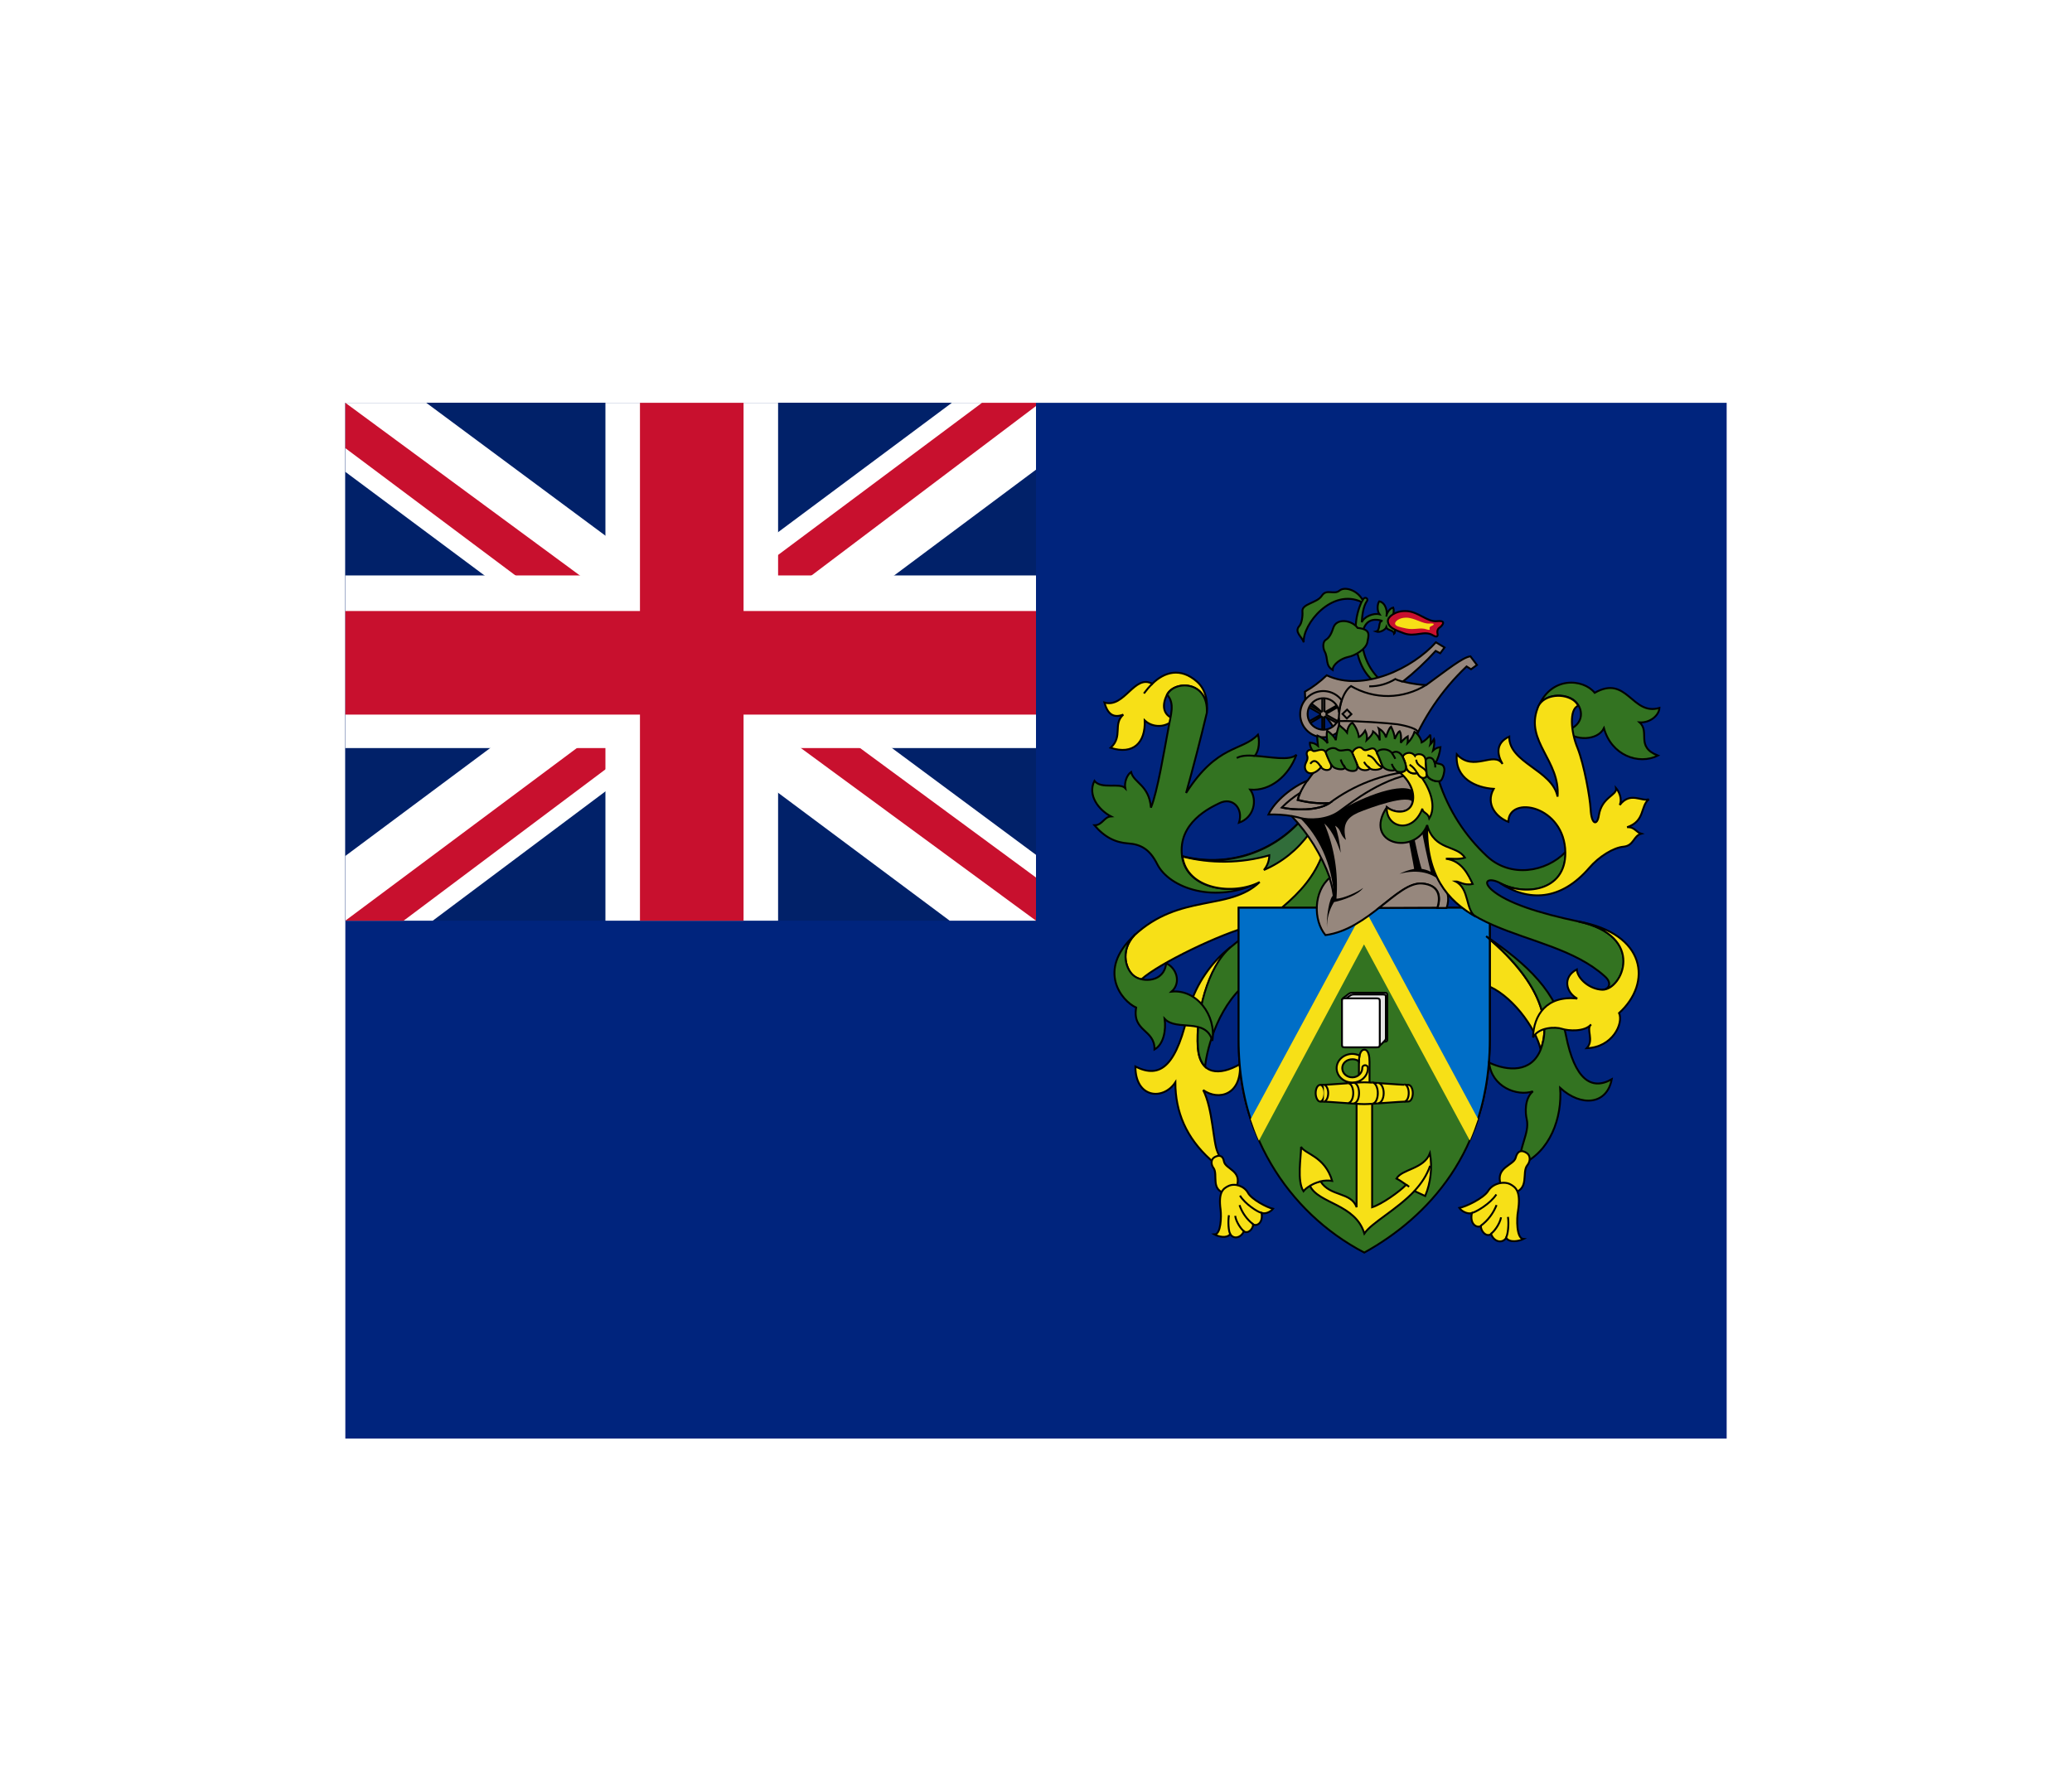 <svg width="36" height="31" viewBox="0 0 36 31" fill="none" xmlns="http://www.w3.org/2000/svg">
<g filter="url(#filter0_d_336_29844)">
<g clip-path="url(#clip0_336_29844)">
<path d="M6 3H30V21H6V3Z" fill="#00247D"/>
<path d="M6 3H18V12H6V3Z" fill="#012169"/>
<path d="M7.406 3L11.981 6.394L16.538 3H18V4.162L13.5 7.519L18 10.856V12H16.5L12 8.644L7.519 12H6V10.875L10.481 7.537L6 4.2V3H7.406Z" fill="white"/>
<path d="M13.95 8.269L18 11.25V12L12.919 8.269H13.95ZM10.5 8.644L10.613 9.3L7.013 12H6L10.5 8.644ZM18 3V3.056L13.331 6.581L13.369 5.756L17.062 3H18ZM6 3L10.481 6.3H9.356L6 3.788V3Z" fill="#C8102E"/>
<path d="M10.519 3V12H13.519V3H10.519ZM6 6V9H18V6H6Z" fill="white"/>
<path d="M6 6.619V8.419H18V6.619H6ZM11.119 3V12H12.919V3H11.119Z" fill="#C8102E"/>
<path d="M21.378 12.461C21.04 12.728 20.791 13.092 20.665 13.504C20.451 14.528 20.166 14.756 19.727 14.535C19.727 15.086 20.211 15.128 20.421 14.809C20.421 15.323 20.609 15.769 21.029 16.151C21.209 16.313 21.242 16.204 21.156 16.024C21.074 15.848 21.074 15.274 20.905 14.944C21.175 15.135 21.573 15.026 21.543 14.494C21.194 14.696 20.849 14.689 20.811 14.205C20.77 13.643 20.988 12.818 21.378 12.461V12.461ZM20.965 8.389C20.991 8.183 20.946 7.976 20.796 7.845C20.511 7.594 20.23 7.676 20.02 7.883C19.709 7.71 19.54 8.31 19.188 8.209C19.244 8.404 19.337 8.486 19.517 8.419C19.33 8.588 19.517 8.794 19.296 8.996C19.694 9.124 19.904 8.903 19.889 8.52C19.924 8.553 19.965 8.578 20.01 8.594C20.055 8.61 20.103 8.617 20.151 8.615C20.199 8.613 20.246 8.601 20.289 8.58C20.332 8.559 20.371 8.53 20.402 8.494C20.192 8.426 20.192 8.243 20.275 8.074C20.402 7.819 20.999 7.83 20.965 8.389V8.389Z" fill="#F7E017" stroke="black" stroke-width="0.033"/>
<path d="M21.884 11.328C21.433 11.568 20.616 11.467 20.537 10.878C20.462 10.297 21.029 10.035 21.182 9.96C21.419 9.84 21.606 10.053 21.527 10.297C21.79 10.207 21.85 9.9 21.722 9.723C22.071 9.75 22.39 9.487 22.525 9.116C22.405 9.228 22.075 9.153 21.801 9.135C21.884 9.041 21.884 8.861 21.857 8.767C21.572 9.063 21.156 8.928 20.608 9.78C20.737 9.318 20.857 8.854 20.968 8.388C20.998 7.826 20.406 7.818 20.279 8.073C20.417 8.231 20.342 8.411 20.294 8.692C20.233 9.018 20.106 9.78 19.997 10.035C19.963 9.637 19.701 9.611 19.652 9.416C19.577 9.468 19.532 9.603 19.551 9.697C19.457 9.596 19.135 9.723 19.015 9.57C18.891 9.821 19.09 10.076 19.303 10.188C19.18 10.196 19.154 10.342 19.015 10.342C19.198 10.556 19.386 10.642 19.6 10.657C19.817 10.672 19.975 10.755 20.106 11.017C20.32 11.441 21.126 11.715 21.884 11.328V11.328Z" fill="#337321" stroke="black" stroke-width="0.033"/>
<path d="M23.004 10.815C22.749 11.517 22.055 12.015 21.744 12.09C21.211 12.222 20.124 12.75 19.831 13.02C19.788 13.012 19.748 12.995 19.711 12.972C19.569 12.87 19.449 12.54 19.704 12.259C20.499 11.517 21.354 11.839 21.886 11.329C21.436 11.565 20.619 11.464 20.544 10.879C20.907 10.973 21.29 10.967 21.65 10.86C22.01 10.753 22.334 10.549 22.587 10.271C22.741 10.44 22.88 10.621 23 10.815H23.004Z" fill="#F7E017" stroke="black" stroke-width="0.033"/>
<path d="M21.38 12.462C20.979 12.8 20.773 13.64 20.814 14.206C20.825 14.363 20.87 14.468 20.938 14.536C20.968 14.213 21.189 13.385 21.762 13.013C22.242 12.702 22.996 12.001 23.274 11.195C23.22 11.047 23.115 10.925 22.977 10.85C22.7 11.607 21.961 11.971 21.38 12.462Z" fill="#337321" stroke="black" stroke-width="0.033"/>
<path d="M22.744 10.489C22.545 10.766 22.274 10.984 21.96 11.119C22.02 11.047 22.052 10.957 22.054 10.864C21.56 11.005 21.037 11.012 20.539 10.883C20.903 10.978 21.287 10.972 21.648 10.865C22.009 10.758 22.333 10.554 22.587 10.275C22.651 10.337 22.704 10.409 22.744 10.489V10.489Z" fill="#316D3A" stroke="black" stroke-width="0.033"/>
<path d="M19.702 12.262C19.057 12.862 19.485 13.394 19.74 13.51C19.669 13.934 20.066 13.885 20.059 14.238C20.22 14.148 20.261 13.9 20.235 13.705C20.441 13.927 20.955 13.679 21.064 14.088C21.135 13.638 20.786 13.188 20.355 13.233C20.535 13.072 20.43 12.809 20.261 12.742C20.227 13.072 19.856 13.072 19.714 12.967C19.567 12.869 19.451 12.539 19.702 12.258V12.262Z" fill="#337321" stroke="black" stroke-width="0.033"/>
<path d="M21.102 16.11C21.035 16.147 21.039 16.241 21.084 16.297C21.17 16.417 21.02 16.687 21.309 16.743C21.391 16.762 21.459 16.706 21.489 16.612C21.579 16.346 21.294 16.316 21.267 16.188C21.245 16.061 21.163 16.076 21.102 16.11V16.11Z" fill="#F7E017" stroke="black" stroke-width="0.033"/>
<path d="M21.345 16.61C21.252 16.655 21.165 16.715 21.207 17.022C21.222 17.146 21.214 17.45 21.102 17.453C21.169 17.491 21.315 17.528 21.375 17.446C21.432 17.543 21.563 17.513 21.612 17.397C21.679 17.45 21.773 17.36 21.773 17.277C21.829 17.315 21.949 17.262 21.919 17.078C21.994 17.105 22.084 17.052 22.118 17.007C22.013 16.985 21.743 16.842 21.683 16.73C21.619 16.613 21.458 16.557 21.345 16.61V16.61Z" fill="#F7E017" stroke="black" stroke-width="0.033"/>
<path d="M19.875 8.051C19.92 7.991 19.969 7.931 20.025 7.879M21.488 9.173C21.562 9.131 21.675 9.124 21.802 9.135M21.375 17.445C21.345 17.404 21.334 17.228 21.352 17.119M21.611 17.396C21.562 17.359 21.476 17.235 21.461 17.13M21.773 17.276C21.663 17.191 21.581 17.075 21.536 16.943M21.919 17.078C21.848 17.063 21.634 16.924 21.544 16.778" stroke="black" stroke-width="0.033"/>
<path d="M25.82 12.27C26.858 13.139 26.926 13.833 26.768 14.238C26.682 13.86 26.251 13.267 25.801 13.113L25.82 12.27Z" fill="#F7E017" stroke="black" stroke-width="0.033"/>
<path d="M23.959 11.775H25.886V14.063C25.886 16.009 24.806 17.157 23.704 17.768C23.03 17.416 22.469 16.882 22.084 16.227C21.699 15.572 21.505 14.822 21.525 14.063V11.775H22.875C22.875 11.895 22.89 12.075 23.025 12.252C23.347 12.222 23.707 11.982 23.959 11.779V11.775Z" fill="#337321" stroke="black" stroke-width="0.033"/>
<path d="M25.884 11.775V14.063C25.884 14.648 25.787 15.165 25.622 15.612L23.698 12.098L21.786 15.612C21.617 15.162 21.52 14.648 21.52 14.063V11.775H25.884Z" fill="#006EC7" stroke="black" stroke-width="0.033"/>
<path d="M25.679 15.445C25.637 15.572 25.59 15.698 25.537 15.82L23.699 12.412L21.873 15.824C21.824 15.719 21.764 15.55 21.73 15.449L23.707 11.789L25.679 15.445Z" fill="#F7E017"/>
<path d="M24.575 16.698L24.762 16.785C24.859 16.55 24.887 16.293 24.845 16.042C24.736 16.32 24.365 16.312 24.263 16.481C24.323 16.511 24.383 16.556 24.432 16.59C24.305 16.717 24.008 16.927 23.84 16.98V15.165C23.84 15.037 23.795 14.932 23.795 14.827V14.452C23.795 14.366 23.78 14.242 23.705 14.242C23.63 14.242 23.611 14.366 23.611 14.452V14.827C23.611 14.932 23.57 15.052 23.57 15.165V16.98C23.476 16.71 23.112 16.8 22.943 16.53C23.01 16.514 23.078 16.512 23.146 16.522C23.018 16.091 22.67 16.057 22.606 15.93C22.606 16.11 22.531 16.522 22.647 16.702C22.673 16.668 22.715 16.635 22.76 16.608C22.906 16.92 23.551 16.92 23.705 17.437C23.828 17.25 24.267 17.025 24.575 16.698Z" fill="#F7E017" stroke="black" stroke-width="0.033"/>
<path d="M23.703 15.188C23.846 15.188 24.303 15.143 24.468 15.143C24.513 15.143 24.547 15.076 24.547 14.997C24.547 14.922 24.513 14.854 24.472 14.854C24.303 14.854 23.849 14.809 23.703 14.809C23.561 14.809 23.103 14.854 22.938 14.854C22.893 14.854 22.859 14.918 22.859 14.997C22.859 15.076 22.897 15.143 22.934 15.143C23.103 15.143 23.561 15.188 23.703 15.188ZM23.609 14.446C23.579 14.419 23.542 14.408 23.497 14.408C23.399 14.408 23.321 14.476 23.321 14.562C23.321 14.652 23.399 14.723 23.497 14.723C23.591 14.723 23.669 14.648 23.669 14.562C23.669 14.495 23.767 14.495 23.767 14.562C23.767 14.701 23.647 14.813 23.497 14.813C23.347 14.813 23.223 14.701 23.223 14.562C23.223 14.427 23.347 14.315 23.497 14.315C23.54 14.316 23.582 14.326 23.621 14.345C23.621 14.367 23.609 14.408 23.609 14.446V14.446Z" fill="#F7E017" stroke="black" stroke-width="0.033"/>
<path d="M22.938 15.142C22.979 15.142 23.012 15.075 23.012 14.996C23.012 14.921 22.979 14.854 22.938 14.854" fill="#F7E017"/>
<path d="M22.938 15.142C22.979 15.142 23.012 15.075 23.012 14.996C23.012 14.921 22.979 14.854 22.938 14.854" stroke="black" stroke-width="0.033"/>
<path d="M23.002 15.143C23.043 15.143 23.077 15.075 23.077 14.996C23.077 14.921 23.043 14.854 23.002 14.854M23.418 15.169C23.471 15.169 23.512 15.094 23.512 14.996C23.512 14.902 23.474 14.824 23.418 14.824M23.515 15.176C23.572 15.176 23.613 15.098 23.613 14.996C23.613 14.895 23.572 14.816 23.515 14.816M23.842 15.18C23.898 15.18 23.939 15.098 23.939 14.996C23.939 14.895 23.894 14.812 23.842 14.812M23.943 15.172C23.995 15.172 24.041 15.098 24.041 14.996C24.041 14.899 23.995 14.82 23.943 14.82M24.397 15.143C24.442 15.143 24.476 15.079 24.476 14.996C24.476 14.914 24.442 14.846 24.401 14.846M22.762 16.609C22.811 16.575 22.874 16.549 22.942 16.534ZM24.483 16.624L24.43 16.586ZM24.573 16.699C24.693 16.571 24.791 16.425 24.847 16.26Z" fill="#F7E017"/>
<path d="M23.002 15.143C23.043 15.143 23.077 15.075 23.077 14.996C23.077 14.921 23.043 14.854 23.002 14.854M23.418 15.169C23.471 15.169 23.512 15.094 23.512 14.996C23.512 14.902 23.474 14.824 23.418 14.824M23.515 15.176C23.572 15.176 23.613 15.098 23.613 14.996C23.613 14.895 23.572 14.816 23.515 14.816M23.842 15.18C23.898 15.18 23.939 15.098 23.939 14.996C23.939 14.895 23.894 14.812 23.842 14.812M23.943 15.172C23.995 15.172 24.041 15.098 24.041 14.996C24.041 14.899 23.995 14.82 23.943 14.82M24.397 15.143C24.442 15.143 24.476 15.079 24.476 14.996C24.476 14.914 24.442 14.846 24.401 14.846M22.762 16.609C22.811 16.575 22.874 16.549 22.942 16.534M24.483 16.624L24.43 16.586M24.573 16.699C24.693 16.571 24.791 16.425 24.847 16.26" stroke="black" stroke-width="0.033"/>
<path d="M23.316 13.395C23.316 13.35 23.35 13.335 23.391 13.305C23.436 13.267 23.455 13.252 23.5 13.252H24.055C24.093 13.252 24.104 13.263 24.104 13.301V14.051C24.104 14.088 24.096 14.103 24.055 14.103H23.316V13.383" fill="white"/>
<path d="M23.316 13.395C23.316 13.35 23.35 13.335 23.391 13.305C23.436 13.267 23.455 13.252 23.5 13.252H24.055C24.093 13.252 24.104 13.263 24.104 13.301V14.051C24.104 14.088 24.096 14.103 24.055 14.103H23.316V13.383" stroke="black" stroke-width="0.033"/>
<path d="M23.918 14.168C23.993 14.168 23.978 14.168 24.03 14.116C24.083 14.063 24.079 14.067 24.079 14.018V13.328C24.079 13.291 24.068 13.283 24.03 13.283H23.516C23.479 13.283 23.46 13.298 23.415 13.332C23.378 13.362 23.348 13.377 23.348 13.415V14.168H23.918Z" fill="#E5E5E5" stroke="black" stroke-width="0.033"/>
<path d="M23.973 14.152C23.973 14.19 23.961 14.201 23.92 14.201H23.365C23.324 14.201 23.316 14.19 23.316 14.152V13.398C23.316 13.361 23.324 13.35 23.365 13.35H23.92C23.961 13.35 23.973 13.361 23.973 13.398V14.152Z" fill="white" stroke="black" stroke-width="0.033"/>
<path d="M25.05 11.336C25.155 11.456 25.193 11.617 25.133 11.779H24.975C25.043 11.572 25.002 11.381 24.713 11.355C24.285 11.318 23.783 12.15 23.029 12.251C22.812 11.989 22.823 11.49 23.104 11.254C22.959 10.854 22.733 10.489 22.44 10.181C22.308 10.159 22.173 10.151 22.039 10.155C22.152 9.915 22.463 9.667 22.718 9.566C22.758 9.509 22.801 9.452 22.845 9.397C22.872 9.071 24.42 9.221 24.747 9.424C24.747 9.791 24.893 11.006 25.054 11.336H25.05Z" fill="#96877D" stroke="black" stroke-width="0.033"/>
<path d="M23.175 11.557C23.137 10.995 22.908 10.53 22.586 10.215C22.7 10.242 22.819 10.246 22.935 10.227C23.051 10.207 23.162 10.165 23.261 10.102C23.542 9.915 24.273 9.592 24.536 9.731C24.558 9.78 24.573 9.881 24.555 9.952C24.491 9.783 23.79 10.042 23.591 10.125C23.403 10.211 23.317 10.331 23.385 10.597C23.272 10.504 23.31 10.417 23.197 10.35C23.242 10.459 23.28 10.657 23.295 10.819C23.25 10.706 23.175 10.459 23.01 10.312C23.183 10.724 23.256 11.172 23.22 11.617C23.332 11.617 23.587 11.505 23.685 11.43C23.598 11.553 23.34 11.643 23.178 11.677C23.096 11.81 23.053 11.963 23.055 12.12C23.043 11.962 23.092 11.584 23.171 11.557H23.175ZM25.05 11.336C24.907 11.178 24.648 11.096 24.315 11.186C24.396 11.146 24.481 11.117 24.57 11.1C24.558 11.014 24.48 10.631 24.465 10.537L24.558 10.5C24.607 10.729 24.663 10.991 24.701 11.1C24.731 11.104 24.798 11.118 24.858 11.149C24.832 11.059 24.69 10.421 24.693 10.354L24.821 10.286C24.859 10.643 24.935 10.995 25.046 11.336H25.05Z" fill="black"/>
<path d="M24.973 11.774C25.037 11.575 24.996 11.38 24.711 11.354C24.486 11.335 24.246 11.553 23.961 11.778L24.973 11.774ZM23.102 9.956C22.915 9.968 22.728 9.949 22.547 9.899C22.555 9.862 22.57 9.824 22.588 9.779C22.473 9.852 22.366 9.937 22.27 10.034C22.472 10.079 22.892 10.098 23.102 9.956V9.956Z" fill="#96877D" stroke="black" stroke-width="0.033"/>
<path d="M23.098 11.25C23.143 11.389 23.173 11.52 23.177 11.636M22.712 9.566C22.637 9.679 22.569 9.799 22.547 9.904C22.728 9.95 22.915 9.968 23.102 9.956" stroke="black" stroke-width="0.033"/>
<path d="M22.441 10.181C22.494 10.193 22.546 10.2 22.591 10.215C22.741 10.257 23.053 10.257 23.266 10.103C23.476 9.953 24.054 9.476 24.703 9.428" stroke="black" stroke-width="0.033"/>
<path d="M22.27 10.034C22.472 10.079 22.892 10.098 23.102 9.955C23.522 9.642 24.02 9.45 24.542 9.4" stroke="black" stroke-width="0.033"/>
<path d="M25.821 12.27C26.533 12.758 27.058 13.234 27.208 13.995C27.358 14.756 27.647 14.959 28.003 14.756C27.921 15.195 27.478 15.244 27.107 14.906C27.144 15.416 26.938 16.024 26.413 16.245C26.379 15.941 26.582 15.697 26.526 15.45C26.499 15.338 26.488 15.086 26.634 14.966C26.353 15.06 25.914 14.884 25.873 14.467C26.196 14.617 26.608 14.644 26.769 14.239C26.927 13.834 26.859 13.14 25.821 12.27V12.27ZM26.717 8.31C26.938 7.736 27.512 7.796 27.707 8.04C28.273 7.718 28.352 8.445 28.832 8.303C28.824 8.438 28.663 8.565 28.487 8.554C28.674 8.723 28.412 8.978 28.806 9.131C28.468 9.3 27.996 9.124 27.868 8.655C27.756 8.876 27.362 8.876 27.201 8.7C27.546 8.606 27.523 8.288 27.328 8.156C27.129 8.029 26.784 8.081 26.717 8.31ZM25.003 9.578C25.166 10.077 25.454 10.526 25.839 10.883C26.244 11.258 26.856 11.16 27.201 10.807C27.208 11.512 26.473 11.569 26.068 11.348C25.888 11.25 25.742 11.299 25.914 11.46C26.177 11.693 26.751 11.873 27.429 12.015C28.611 12.27 28.191 13.207 27.842 13.2C27.943 13.2 28.026 13.091 27.879 12.964C26.852 12.037 24.767 12.401 24.797 10.339C24.579 10.883 23.672 10.669 24.096 10.027C24.231 10.136 24.471 10.144 24.534 9.975C24.587 9.844 24.553 9.615 24.317 9.416C24.354 9.416 24.441 9.416 24.429 9.319C24.441 9.379 24.493 9.461 24.628 9.431C24.666 9.495 24.703 9.533 24.759 9.51C24.771 9.51 24.801 9.491 24.789 9.431C24.797 9.544 24.932 9.585 25.003 9.578V9.578Z" fill="#337321" stroke="black" stroke-width="0.033"/>
<path d="M26.061 11.347C26.552 11.666 27.111 11.666 27.617 11.077C27.779 10.89 28.03 10.729 28.21 10.714C28.39 10.695 28.379 10.526 28.514 10.489C28.431 10.466 28.397 10.365 28.27 10.376C28.589 10.267 28.495 10.012 28.649 9.889C28.521 9.937 28.326 9.75 28.142 9.99C28.191 9.877 28.124 9.75 28.079 9.697C28.097 9.825 27.831 9.847 27.779 10.17C27.752 10.35 27.651 10.342 27.636 10.061C27.625 9.859 27.524 9.292 27.411 9.004C27.291 8.719 27.261 8.321 27.422 8.265C27.399 8.222 27.366 8.186 27.325 8.16C27.126 8.032 26.781 8.085 26.714 8.31C26.496 8.887 27.111 9.217 27.062 9.844C26.969 9.379 26.215 9.259 26.222 8.801C25.979 8.914 26.012 9.116 26.106 9.277C25.956 9.041 25.607 9.427 25.311 9.109C25.274 9.532 25.649 9.69 25.952 9.709C25.802 9.979 26.005 10.207 26.207 10.282C26.215 9.81 27.186 10.001 27.197 10.815C27.205 11.509 26.459 11.565 26.061 11.347V11.347ZM27.426 12.015C28.607 12.27 28.187 13.207 27.839 13.2C27.617 13.192 27.407 13.009 27.396 12.847C27.141 12.982 27.209 13.249 27.404 13.354C26.871 13.294 26.646 13.642 26.635 14.029C26.732 13.849 27.025 13.841 27.137 13.879C27.25 13.916 27.531 13.935 27.644 13.804C27.55 13.886 27.704 14.074 27.569 14.216C28.019 14.201 28.21 13.785 28.131 13.605C28.709 13.08 28.6 12.225 27.426 12.015V12.015ZM26.522 16.035C26.597 16.08 26.59 16.185 26.537 16.249C26.432 16.376 26.59 16.68 26.267 16.736C26.174 16.747 26.102 16.687 26.072 16.579C25.982 16.279 26.301 16.256 26.335 16.117C26.372 15.975 26.459 15.994 26.522 16.035V16.035Z" fill="#F7E017" stroke="black" stroke-width="0.033"/>
<path d="M26.237 16.579C26.338 16.632 26.428 16.707 26.375 17.044C26.349 17.183 26.346 17.524 26.469 17.532C26.394 17.57 26.229 17.603 26.169 17.513C26.098 17.618 25.956 17.581 25.907 17.446C25.824 17.506 25.727 17.397 25.73 17.307C25.663 17.345 25.532 17.281 25.573 17.082C25.491 17.105 25.389 17.044 25.355 16.992C25.472 16.97 25.776 16.823 25.854 16.7C25.929 16.572 26.117 16.52 26.237 16.579Z" fill="#F7E017" stroke="black" stroke-width="0.033"/>
<path d="M26.163 17.512C26.2 17.467 26.219 17.268 26.2 17.148M25.9 17.444C25.957 17.407 26.058 17.275 26.08 17.155M25.724 17.305C25.849 17.213 25.945 17.087 26.002 16.942M25.57 17.08C25.645 17.065 25.893 16.919 25.998 16.758" stroke="black" stroke-width="0.033"/>
<path d="M24.796 10.342C24.78 11.205 25.14 11.647 25.643 11.932C25.456 11.82 25.538 11.441 25.287 11.317C25.347 11.313 25.437 11.396 25.587 11.362C25.512 11.205 25.399 10.957 25.122 10.924C25.197 10.916 25.347 10.942 25.452 10.905C25.309 10.68 24.927 10.789 24.796 10.342V10.342ZM24.706 9.517C24.675 9.506 24.649 9.476 24.627 9.435C24.492 9.465 24.439 9.379 24.428 9.322C24.439 9.42 24.353 9.416 24.316 9.42C24.552 9.615 24.585 9.844 24.533 9.975C24.465 10.143 24.233 10.136 24.094 10.027C24.076 10.387 24.544 10.504 24.713 10.053C24.713 10.129 24.811 10.121 24.833 10.222C24.953 10.027 24.863 9.746 24.706 9.517Z" fill="#F7E017" stroke="black" stroke-width="0.033"/>
<path d="M23.964 7.8C23.774 7.613 23.666 7.358 23.664 7.091C23.671 6.904 23.746 6.705 24.02 6.791C23.934 6.791 23.994 6.956 23.907 6.975C23.975 7.001 24.072 6.941 24.087 6.9C24.102 6.96 24.215 6.945 24.222 7.013C24.264 6.979 24.219 6.814 24.155 6.78C24.2 6.754 24.23 6.623 24.207 6.559C24.162 6.566 24.099 6.626 24.087 6.713C24.11 6.645 24.084 6.476 23.964 6.45C23.93 6.495 23.922 6.611 23.967 6.675C23.859 6.649 23.697 6.72 23.66 6.814C23.667 6.701 23.682 6.54 23.754 6.439C23.776 6.409 23.716 6.349 23.675 6.428C23.592 6.266 23.375 6.184 23.274 6.263C23.176 6.345 23.049 6.225 22.966 6.353C22.887 6.48 22.614 6.491 22.629 6.626C22.636 6.709 22.617 6.833 22.576 6.878C22.479 6.986 22.625 7.065 22.651 7.163C22.632 6.844 23.142 6.218 23.656 6.461C23.594 6.598 23.559 6.746 23.555 6.896C23.532 7.185 23.577 7.59 23.855 7.83L23.964 7.8Z" fill="#337321" stroke="black" stroke-width="0.033"/>
<path d="M24.113 6.792C24.113 6.717 24.244 6.615 24.421 6.619C24.634 6.619 24.796 6.814 24.968 6.795C25.141 6.777 25.058 6.87 25.021 6.9C24.983 6.923 24.965 6.96 24.976 7.009C24.987 7.054 24.968 7.084 24.901 7.043C24.747 6.945 24.593 7.08 24.391 7.005C24.222 6.942 24.121 6.904 24.113 6.792V6.792Z" fill="#C8102E" stroke="black" stroke-width="0.033"/>
<path d="M23.242 8.79C23.13 8.524 22.932 8.303 22.679 8.163L22.672 8.021C22.81 7.942 22.937 7.846 23.051 7.736C23.688 8.036 24.551 7.608 24.948 7.162L25.098 7.252L25.023 7.353L24.944 7.312C24.769 7.505 24.578 7.683 24.374 7.845C24.521 7.882 24.723 7.908 24.779 7.905C25.132 7.65 25.413 7.421 25.548 7.406L25.661 7.556L25.559 7.631L25.481 7.582C25.051 7.99 24.716 8.486 24.498 9.037C24.262 8.985 23.414 9.018 23.242 8.79Z" fill="#96877D" stroke="black" stroke-width="0.033"/>
<path d="M24.374 7.846C24.318 7.831 24.269 7.816 24.243 7.801C24.107 7.885 23.949 7.929 23.789 7.928" stroke="black" stroke-width="0.033"/>
<path d="M23.278 8.696C23.222 8.381 23.316 8.028 23.473 7.923C23.672 8.039 23.898 8.099 24.128 8.096C24.358 8.092 24.583 8.026 24.778 7.904" stroke="black" stroke-width="0.033"/>
<path d="M23.277 8.531C23.547 8.523 24.14 8.568 24.279 8.587C24.425 8.61 24.665 8.67 24.631 8.741M23.401 8.486L23.48 8.411L23.405 8.332L23.326 8.407L23.401 8.486Z" stroke="black" stroke-width="0.033"/>
<path d="M23.588 6.912C23.491 6.777 23.221 6.732 23.165 6.912C23.139 6.994 23.101 7.08 23.037 7.118C22.974 7.155 22.988 7.272 23.015 7.32C23.082 7.444 23.022 7.564 23.154 7.643C23.154 7.545 23.3 7.444 23.42 7.418C23.544 7.395 23.731 7.283 23.757 7.163C23.78 7.035 23.825 6.938 23.588 6.912Z" fill="#337321" stroke="black" stroke-width="0.033"/>
<path d="M22.974 8.131H23.012V8.36L23.031 8.371L23.23 8.258L23.248 8.285L23.046 8.401V8.423L23.248 8.536L23.23 8.566L23.027 8.453C23.023 8.457 23.016 8.465 23.008 8.465V8.697H22.974V8.465C22.968 8.462 22.961 8.458 22.956 8.453L22.757 8.57L22.738 8.54L22.937 8.427V8.401L22.738 8.288L22.757 8.258L22.956 8.371L22.974 8.36V8.131Z" fill="#96877D" stroke="black" stroke-width="0.033"/>
<path d="M23.277 8.693C23.219 8.751 23.145 8.79 23.065 8.805C22.985 8.82 22.901 8.811 22.827 8.777C22.752 8.744 22.69 8.688 22.647 8.618C22.605 8.548 22.585 8.467 22.591 8.385C22.596 8.304 22.626 8.226 22.677 8.162C22.728 8.098 22.797 8.051 22.875 8.027C22.953 8.003 23.037 8.004 23.115 8.029C23.193 8.055 23.261 8.103 23.31 8.168C23.287 8.237 23.272 8.309 23.265 8.382C23.26 8.329 23.24 8.279 23.207 8.237C23.174 8.196 23.13 8.165 23.079 8.148C23.029 8.132 22.975 8.13 22.924 8.143C22.873 8.156 22.826 8.184 22.791 8.223C22.755 8.263 22.731 8.311 22.723 8.363C22.714 8.416 22.721 8.469 22.742 8.518C22.763 8.566 22.798 8.608 22.843 8.637C22.887 8.666 22.939 8.681 22.992 8.682C23.119 8.682 23.228 8.595 23.262 8.479C23.262 8.532 23.262 8.652 23.277 8.693V8.693Z" fill="#96877D" stroke="black" stroke-width="0.033"/>
<path d="M22.822 9.074C22.8 9.044 22.751 8.962 22.759 8.906C22.811 8.907 22.862 8.927 22.901 8.962C22.897 8.917 22.879 8.827 22.89 8.782C22.935 8.801 23.032 8.857 23.066 8.917C23.059 8.876 23.04 8.767 23.059 8.699C23.107 8.729 23.194 8.808 23.209 8.864C23.216 8.778 23.246 8.639 23.269 8.602C23.306 8.639 23.366 8.677 23.404 8.729C23.411 8.658 23.449 8.579 23.497 8.561C23.535 8.598 23.595 8.699 23.61 8.808C23.647 8.797 23.696 8.733 23.719 8.696C23.737 8.733 23.76 8.789 23.745 8.864C23.794 8.819 23.85 8.763 23.857 8.711C23.895 8.737 23.959 8.801 23.974 8.868C23.966 8.812 23.974 8.714 23.955 8.658C24.015 8.696 24.067 8.752 24.079 8.816C24.097 8.756 24.135 8.651 24.169 8.628C24.202 8.696 24.236 8.778 24.232 8.842C24.255 8.801 24.285 8.722 24.319 8.707C24.349 8.752 24.345 8.857 24.337 8.909C24.367 8.868 24.424 8.816 24.457 8.797C24.457 8.827 24.465 8.876 24.457 8.913C24.511 8.858 24.552 8.791 24.577 8.718C24.637 8.748 24.697 8.849 24.701 8.902C24.746 8.883 24.829 8.808 24.851 8.767C24.851 8.797 24.866 8.879 24.851 8.939C24.877 8.913 24.9 8.864 24.915 8.842C24.93 8.883 24.915 8.984 24.9 9.041C24.935 9.009 24.98 8.989 25.027 8.984C25.017 9.087 24.985 9.187 24.934 9.277C24.529 9.164 23.677 9.123 22.822 9.074Z" fill="#337321" stroke="black" stroke-width="0.033"/>
<path d="M24.238 6.836C24.238 6.802 24.306 6.734 24.43 6.734C24.579 6.734 24.718 6.847 24.838 6.836C24.958 6.828 24.898 6.869 24.876 6.877C24.846 6.888 24.834 6.903 24.838 6.922C24.849 6.944 24.838 6.956 24.786 6.937C24.681 6.899 24.572 6.952 24.433 6.922C24.313 6.896 24.242 6.884 24.238 6.836V6.836Z" fill="#F7E017"/>
<path d="M22.954 9.331C22.83 9.481 22.703 9.458 22.677 9.361C22.65 9.263 22.744 9.218 22.71 9.132C22.677 9.046 22.767 9.008 22.808 9.046C22.849 9.083 22.988 8.963 23.044 9.091C23.104 9.218 23.149 9.305 23.119 9.353C23.082 9.406 22.98 9.38 22.954 9.331V9.331ZM23.502 9.102C23.479 9.046 23.61 8.937 23.678 9.016C23.745 9.091 23.85 8.933 23.91 9.053C23.97 9.173 23.985 9.237 24.019 9.305C24.045 9.372 23.858 9.406 23.798 9.35C23.805 9.387 23.633 9.421 23.588 9.305L23.502 9.102V9.102ZM24.379 9.173C24.349 9.113 24.503 9.027 24.585 9.136C24.604 9.091 24.758 9.083 24.769 9.211L24.788 9.47C24.792 9.518 24.694 9.567 24.627 9.436C24.499 9.462 24.443 9.391 24.428 9.32C24.413 9.245 24.398 9.207 24.379 9.17V9.173Z" fill="#F7E017" stroke="black" stroke-width="0.033"/>
<path d="M23.037 9.086C23.018 9.045 23.149 8.959 23.232 9.023C23.318 9.086 23.438 8.97 23.494 9.083C23.596 9.315 23.599 9.33 23.57 9.375C23.54 9.42 23.401 9.401 23.367 9.338C23.363 9.383 23.243 9.375 23.183 9.341C23.116 9.304 23.067 9.161 23.037 9.086V9.086ZM23.926 9.098C23.899 9.03 24.098 8.974 24.188 9.09C24.23 9.049 24.327 9.045 24.38 9.173C24.436 9.296 24.443 9.364 24.406 9.398C24.376 9.42 24.274 9.435 24.241 9.379C24.192 9.409 24.049 9.383 24.016 9.304C23.986 9.225 23.959 9.154 23.93 9.098H23.926ZM24.77 9.225C24.77 9.161 24.875 9.135 24.916 9.225C24.953 9.308 25.084 9.229 25.096 9.375C25.096 9.401 25.081 9.506 25.04 9.559C25.002 9.608 24.803 9.559 24.788 9.45L24.77 9.225Z" fill="#337321" stroke="black" stroke-width="0.033"/>
<path d="M22.953 9.33C22.908 9.266 22.844 9.165 22.766 9.274M23.369 9.337C23.339 9.304 23.306 9.244 23.294 9.199M23.797 9.349C23.767 9.326 23.722 9.285 23.699 9.24M23.759 9.127C23.834 9.135 23.883 9.202 23.906 9.236C23.928 9.266 23.981 9.326 24.018 9.33M24.239 9.379C24.213 9.341 24.187 9.304 24.183 9.274M24.187 9.09C24.209 9.127 24.228 9.154 24.243 9.187M24.622 9.435C24.593 9.375 24.547 9.324 24.491 9.289M24.607 9.202C24.611 9.326 24.776 9.337 24.783 9.427M24.914 9.225C24.929 9.255 24.937 9.285 24.937 9.337" stroke="black" stroke-width="0.033"/>
</g>
</g>
<defs>
<filter id="filter0_d_336_29844" x="0" y="-2" width="36" height="36" filterUnits="userSpaceOnUse" color-interpolation-filters="sRGB">
<feFlood flood-opacity="0" result="BackgroundImageFix"/>
<feColorMatrix in="SourceAlpha" type="matrix" values="0 0 0 0 0 0 0 0 0 0 0 0 0 0 0 0 0 0 127 0" result="hardAlpha"/>
<feOffset dy="4"/>
<feGaussianBlur stdDeviation="3"/>
<feComposite in2="hardAlpha" operator="out"/>
<feColorMatrix type="matrix" values="0 0 0 0 0 0 0 0 0 0 0 0 0 0 0 0 0 0 0.16 0"/>
<feBlend mode="normal" in2="BackgroundImageFix" result="effect1_dropShadow_336_29844"/>
<feBlend mode="normal" in="SourceGraphic" in2="effect1_dropShadow_336_29844" result="shape"/>
</filter>
<clipPath id="clip0_336_29844">
<rect width="24" height="18" fill="white" transform="translate(6 3)"/>
</clipPath>
</defs>
</svg>
